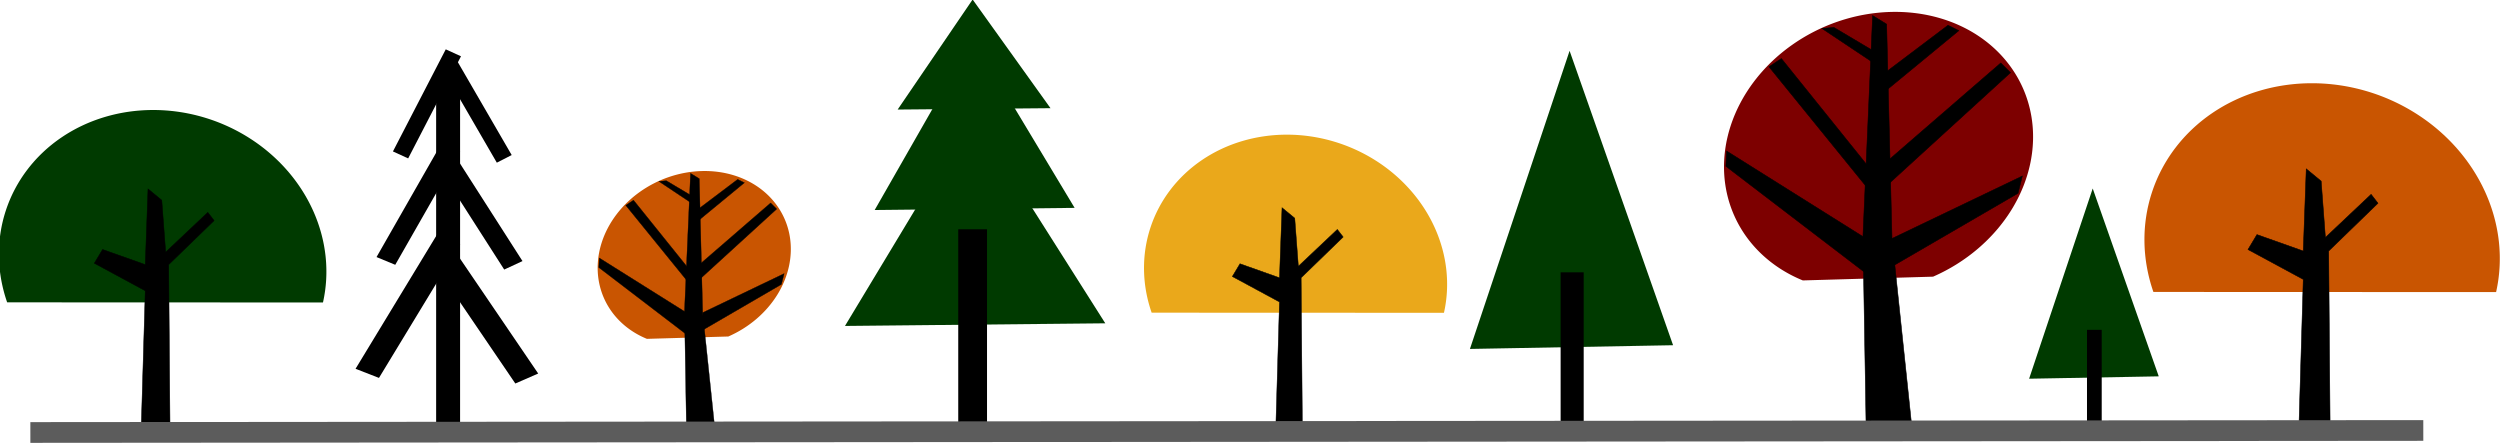 <?xml version="1.0" encoding="UTF-8" standalone="no"?>
<svg
   xmlns:dc="http://purl.org/dc/elements/1.1/"
   xmlns:cc="http://creativecommons.org/ns#"
   xmlns:rdf="http://www.w3.org/1999/02/22-rdf-syntax-ns#"
   xmlns:svg="http://www.w3.org/2000/svg"
   xmlns="http://www.w3.org/2000/svg"
   xmlns:sodipodi="http://sodipodi.sourceforge.net/DTD/sodipodi-0.dtd"
   xmlns:inkscape="http://www.inkscape.org/namespaces/inkscape"
   width="129.041mm"
   height="22.858mm"
   viewBox="0 0 129.041 22.858"
   version="1.1"
   id="svg2822"
   inkscape:version="1.0 (1.0+r73+1)"
   sodipodi:docname="web_trees.svg">
  <defs
     id="defs2816" />
  <sodipodi:namedview
     id="base"
     pagecolor="#ffffff"
     bordercolor="#666666"
     borderopacity="1.0"
     inkscape:pageopacity="0.0"
     inkscape:pageshadow="2"
     inkscape:zoom="0.98994949"
     inkscape:cx="215.02551"
     inkscape:cy="108.4817"
     inkscape:document-units="mm"
     inkscape:current-layer="layer1"
     inkscape:document-rotation="0"
     showgrid="false"
     inkscape:window-width="1420"
     inkscape:window-height="1015"
     inkscape:window-x="422"
     inkscape:window-y="10"
     inkscape:window-maximized="0" />
  <g
     inkscape:label="Layer 1"
     inkscape:groupmode="layer"
     id="layer1"
     transform="translate(-7.295,-56.607)">
    <g
       id="g1730-1-9-1-3-0-1-3"
       transform="matrix(0.094,0,0,0.094,27.939,56.347)"
       style="opacity:1">
      <path
         sodipodi:arc-type="arc"
         transform="matrix(0.971,0.24,-0.22,0.975,0,0)"
         d="M -173.248,215.759 A 90.664,83.138 0 0 1 -164.183,120.75 90.664,83.138 0 0 1 -63.721,96.066 90.664,83.138 0 0 1 -4.066,174.19"
         sodipodi:open="true"
         sodipodi:end="0"
         sodipodi:start="2.6179939"
         sodipodi:ry="83.138031"
         sodipodi:rx="90.664459"
         sodipodi:cy="174.1897"
         sodipodi:cx="-94.730095"
         sodipodi:type="arc"
         id="path1631-8-6-3-8-8-2-6"
         style="opacity:1;fill:#003a00;fill-opacity:1;stroke-width:0.336" />
      <path
         sodipodi:nodetypes="ccccccccccccc"
         inkscape:connector-curvature="0"
         id="path1661-7-4-2-0-0-4-7"
         d="m -138.339,106.5 7.552,6.219 2.142,28.513 23.125,-21.835 3.467,4.49 -24.946,24.19 0.756,91.47 h -15.875 l 2.268,-77.107 -27.97,-15.119 4.536,-7.56 23.435,8.315 z"
         style="fill:#000000;fill-opacity:1;stroke:#000000;stroke-width:0.265px;stroke-linecap:butt;stroke-linejoin:miter;stroke-opacity:1" />
    </g>
    <g
       id="g1742-92-3-1-9-4-9-5"
       transform="matrix(0.109,0,0,0.109,28.053,53.171)"
       style="opacity:1">
      <rect
         y="65.843"
         x="16.091"
         height="172.034"
         width="11.339"
         id="rect1497-5-0-3-5-7-1-01-3"
         style="opacity:1;fill:#000000;fill-opacity:1;stroke-width:0.397" />
      <g
         transform="matrix(1,0,0,0.94,0,3.272)"
         id="g1579-23-3-9-9-1-4-5">
        <rect
           style="opacity:1;fill:#000000;fill-opacity:1;stroke-width:0.265"
           id="rect1551-7-8-9-9-3-4-6"
           width="8.018"
           height="57.196"
           x="6.21"
           y="-119.799"
           transform="rotate(151.414)" />
        <rect
           style="opacity:1;fill:#000000;fill-opacity:1;stroke-width:0.265"
           id="rect1551-6-5-6-1-3-5-3-2"
           width="8.018"
           height="57.196"
           x="-50.597"
           y="-97.547"
           transform="rotate(-154.067)" />
      </g>
      <g
         id="g1579-2-92-0-4-2-9-2-9"
         transform="matrix(1.229,0,0,1.046,-6.767,42.016)">
        <rect
           style="opacity:1;fill:#000000;fill-opacity:1;stroke-width:0.265"
           id="rect1551-9-2-4-9-4-3-5-1"
           width="8.018"
           height="57.196"
           x="6.21"
           y="-119.799"
           transform="rotate(151.414)" />
        <rect
           style="opacity:1;fill:#000000;fill-opacity:1;stroke-width:0.265"
           id="rect1551-6-1-8-8-1-3-4-13-2"
           width="8.018"
           height="57.196"
           x="-50.597"
           y="-97.547"
           transform="rotate(-154.067)" />
      </g>
      <g
         id="g1579-2-2-9-8-0-7-1-2-7"
         transform="matrix(1.538,0,0,1.232,-15.354,75.144)">
        <rect
           style="opacity:1;fill:#000000;fill-opacity:1;stroke-width:0.265"
           id="rect1551-9-7-7-8-7-1-5-6-0"
           width="8.018"
           height="57.196"
           x="6.21"
           y="-119.799"
           transform="rotate(151.414)" />
        <rect
           style="opacity:1;fill:#000000;fill-opacity:1;stroke-width:0.265"
           id="rect1551-6-1-0-3-9-5-2-0-0-9"
           width="8.018"
           height="57.196"
           x="-50.597"
           y="-97.547"
           transform="rotate(-154.067)" />
      </g>
    </g>
    <g
       transform="matrix(0.065,0,0,0.065,12.939,54.725)"
       id="g1897-6-7-8-2-8-6-3"
       style="opacity:1">
      <path
         sodipodi:arc-type="arc"
         transform="rotate(66.412)"
         d="m 443.956,-271.958 a 67.619,78.31 0 0 1 -84.629,2.139 67.619,78.31 0 0 1 -20.12,-95.223 67.619,78.31 0 0 1 75.919,-43.358 67.619,78.31 0 0 1 52.984,76.454"
         sodipodi:open="true"
         sodipodi:end="0"
         sodipodi:start="0.87266463"
         sodipodi:ry="78.309975"
         sodipodi:rx="67.619186"
         sodipodi:cy="-331.94681"
         sodipodi:cx="400.49106"
         sodipodi:type="arc"
         id="path1684-0-8-12-7-7-0-3-9-6"
         style="opacity:1;fill:#c95501;fill-opacity:1;stroke-width:0.265" />
      <path
         sodipodi:nodetypes="ccccccc"
         inkscape:connector-curvature="0"
         id="path1678-2-9-93-6-0-2-5-6-0"
         d="m 461.531,166.579 6.949,4.276 2.673,106.373 9.622,91.406 -22.451,3.742 -1.604,-96.217 z"
         style="fill:#000000;fill-opacity:1;stroke:#000000;stroke-width:0.265px;stroke-linecap:butt;stroke-linejoin:miter;stroke-opacity:1" />
      <path
         inkscape:connector-curvature="0"
         id="path1686-3-7-1-4-4-1-6-8-6"
         d="m 468.48,194.375 30.469,-22.985 5.345,2.673 -36.349,29.934 z"
         style="fill:#000000;fill-opacity:1;stroke:#000000;stroke-width:0.265px;stroke-linecap:butt;stroke-linejoin:miter;stroke-opacity:1" />
      <path
         inkscape:connector-curvature="0"
         id="path1688-7-3-9-3-8-7-5-0-2"
         d="m 469.549,238.207 55.592,-48.109 4.811,4.811 -61.472,56.127 z"
         style="fill:#000000;fill-opacity:1;stroke:#000000;stroke-width:0.265px;stroke-linecap:butt;stroke-linejoin:miter;stroke-opacity:1" />
      <path
         inkscape:connector-curvature="0"
         id="path1690-5-6-4-0-0-5-9-8-6"
         d="m 471.152,277.228 64.679,-31.003 -2.138,8.553 -62.541,36.349 z"
         style="fill:#000000;fill-opacity:1;stroke:#000000;stroke-width:0.265px;stroke-linecap:butt;stroke-linejoin:miter;stroke-opacity:1" />
      <path
         inkscape:connector-curvature="0"
         id="path1692-9-1-7-3-4-1-9-6-1"
         d="m 462.065,184.219 -19.778,-11.76 -5.88,0.535 32.072,21.382 z"
         style="fill:#000000;fill-opacity:1;stroke:#000000;stroke-width:0.265px;stroke-linecap:butt;stroke-linejoin:miter;stroke-opacity:1" />
      <path
         inkscape:connector-curvature="0"
         id="path1694-2-2-8-0-2-7-0-7-8"
         d="m 459.317,241.465 -43.074,-53.543 -6.153,4.059 51.014,62.821 z"
         style="fill:#000000;fill-opacity:1;stroke:#000000;stroke-width:0.274px;stroke-linecap:butt;stroke-linejoin:miter;stroke-opacity:1" />
      <path
         inkscape:connector-curvature="0"
         id="path1696-2-9-4-9-9-4-7-5-7"
         d="m 458.629,277.478 -69.548,-43.656 -0.378,7.56 69.737,53.295 z"
         style="fill:#000000;fill-opacity:1;stroke:#000000;stroke-width:0.265px;stroke-linecap:butt;stroke-linejoin:miter;stroke-opacity:1" />
    </g>
    <g
       id="g1749-5-2-6-1-6-4-9"
       transform="matrix(0.131,0,0,0.131,42.793,49.712)"
       style="opacity:1">
      <g
         style="fill:#003a00;fill-opacity:1"
         id="g1636-0-5-1-7-3-4-2">
        <path
           sodipodi:type="star"
           style="opacity:1;fill:#003a00;fill-opacity:1;stroke-width:0.265"
           id="path1446-36-4-0-1-7-6-0"
           sodipodi:sides="3"
           sodipodi:cx="112.6369"
           sodipodi:cy="72.48214"
           sodipodi:r1="34.775864"
           sodipodi:r2="17.387932"
           sodipodi:arg1="-1.5816655"
           sodipodi:arg2="-0.53446791"
           inkscape:flatsided="false"
           inkscape:rounded="0"
           inkscape:randomized="0"
           d="m 112.259,37.708 15.341,25.917 15.341,25.917 -30.115,0.327 -30.115,0.327 14.774,-26.244 z"
           inkscape:transform-center-x="-0.18898258"
           inkscape:transform-center-y="-7.0463439"
           transform="matrix(1,0,0,0.826,0.002,21.299)" />
        <path
           sodipodi:type="star"
           style="opacity:1;fill:#003a00;fill-opacity:1;stroke-width:0.265"
           id="path1446-3-10-0-4-1-6-0-2"
           sodipodi:sides="3"
           sodipodi:cx="113.95982"
           sodipodi:cy="110.87205"
           sodipodi:r1="34.775864"
           sodipodi:r2="17.387934"
           sodipodi:arg1="-1.5816655"
           sodipodi:arg2="-0.53446791"
           inkscape:flatsided="false"
           inkscape:rounded="0"
           inkscape:randomized="0"
           d="m 113.582,76.098 15.341,25.917 15.341,25.917 -30.115,0.327 -30.115,0.327 14.774,-26.244 z"
           inkscape:transform-center-x="-0.24710152"
           inkscape:transform-center-y="-10.986768"
           transform="matrix(1.308,0,0,1.288,-36.25,-30.235)" />
        <path
           sodipodi:type="star"
           style="opacity:1;fill:#003a00;fill-opacity:1;stroke-width:0.265"
           id="path1446-3-7-6-5-2-1-1-5-3"
           sodipodi:sides="3"
           sodipodi:cx="113.95982"
           sodipodi:cy="110.87205"
           sodipodi:r1="34.775864"
           sodipodi:r2="17.387934"
           sodipodi:arg1="-1.5816655"
           sodipodi:arg2="-0.53446791"
           inkscape:flatsided="false"
           inkscape:rounded="0"
           inkscape:randomized="0"
           d="m 113.582,76.098 15.341,25.917 15.341,25.917 -30.115,0.327 -30.115,0.327 14.774,-26.244 z"
           inkscape:transform-center-x="-0.32181646"
           inkscape:transform-center-y="-13.566598"
           transform="matrix(1.703,0,0,1.59,-81.155,-23.391)" />
      </g>
      <rect
         y="142.975"
         x="106.589"
         height="76.351"
         width="11.339"
         id="rect1497-32-9-2-7-5-5-7"
         style="opacity:1;fill:#000000;fill-opacity:1;stroke-width:0.265" />
    </g>
    <g
       id="g1730-3-0-4-2-0-0-3-5"
       transform="matrix(0.087,0,0,0.087,85.504,58.062)"
       style="opacity:1">
      <path
         sodipodi:arc-type="arc"
         transform="matrix(0.971,0.24,-0.22,0.975,0,0)"
         d="M -173.248,215.759 A 90.664,83.138 0 0 1 -164.183,120.75 90.664,83.138 0 0 1 -63.721,96.066 90.664,83.138 0 0 1 -4.066,174.19"
         sodipodi:open="true"
         sodipodi:end="0"
         sodipodi:start="2.6179939"
         sodipodi:ry="83.138031"
         sodipodi:rx="90.664459"
         sodipodi:cy="174.1897"
         sodipodi:cx="-94.730095"
         sodipodi:type="arc"
         id="path1631-6-6-6-0-4-6-9-9"
         style="opacity:1;fill:#eaa81b;fill-opacity:1;stroke-width:0.336" />
      <path
         sodipodi:nodetypes="ccccccccccccc"
         inkscape:connector-curvature="0"
         id="path1661-1-1-9-5-0-5-1-2"
         d="m -138.339,106.5 7.552,6.219 2.142,28.513 23.125,-21.835 3.467,4.49 -24.946,24.19 0.756,91.47 h -15.875 l 2.268,-77.107 -27.97,-15.119 4.536,-7.56 23.435,8.315 z"
         style="fill:#000000;fill-opacity:1;stroke:#000000;stroke-width:0.265px;stroke-linecap:butt;stroke-linejoin:miter;stroke-opacity:1" />
    </g>
    <g
       id="g1753-5-2-5-8-0-50-2"
       transform="matrix(0.105,0,0,0.105,64.719,53.591)"
       style="opacity:1">
      <path
         transform="matrix(1.658,0,0,2.792,36.373,-158.758)"
         inkscape:transform-center-y="-23.816963"
         inkscape:transform-center-x="-0.31343217"
         d="m 113.582,76.098 15.341,25.917 15.341,25.917 -30.115,0.327 -30.115,0.327 14.774,-26.244 z"
         inkscape:randomized="0"
         inkscape:rounded="0"
         inkscape:flatsided="false"
         sodipodi:arg2="-0.53446791"
         sodipodi:arg1="-1.5816655"
         sodipodi:r2="17.387934"
         sodipodi:r1="34.775864"
         sodipodi:cy="110.87205"
         sodipodi:cx="113.95982"
         sodipodi:sides="3"
         id="path1446-3-7-5-54-2-2-5-8-4-8"
         style="opacity:1;fill:#003a00;fill-opacity:1;stroke-width:0.265"
         sodipodi:type="star" />
      <rect
         y="162.594"
         x="220.285"
         height="76.351"
         width="11.339"
         id="rect1497-3-7-4-9-1-1-9-9"
         style="opacity:1;fill:#000000;fill-opacity:1;stroke-width:0.265" />
    </g>
    <g
       transform="matrix(0.104,0,0,0.104,55.954,40.086)"
       id="g1897-3-6-7-0-6-2-6-7"
       style="opacity:1">
      <g
         id="g1946-5-7-2-6-2-7-3">
        <path
           sodipodi:arc-type="arc"
           style="opacity:1;fill:#7d0000;fill-opacity:1;stroke-width:0.265"
           id="path1684-0-8-1-6-5-8-2-6-4-6"
           sodipodi:type="arc"
           sodipodi:cx="400.49106"
           sodipodi:cy="-331.94681"
           sodipodi:rx="67.619186"
           sodipodi:ry="78.309975"
           sodipodi:start="0.87266463"
           sodipodi:end="0"
           sodipodi:open="true"
           d="m 443.956,-271.958 a 67.619,78.31 0 0 1 -84.629,2.139 67.619,78.31 0 0 1 -20.12,-95.223 67.619,78.31 0 0 1 75.919,-43.358 67.619,78.31 0 0 1 52.984,76.454"
           transform="rotate(66.412)" />
        <path
           style="fill:#000000;fill-opacity:1;stroke:#000000;stroke-width:0.265px;stroke-linecap:butt;stroke-linejoin:miter;stroke-opacity:1"
           d="m 461.531,166.579 6.949,4.276 2.673,106.373 9.622,91.406 -22.451,3.742 -1.604,-96.217 z"
           id="path1678-2-9-9-9-4-3-1-9-3-1"
           inkscape:connector-curvature="0"
           sodipodi:nodetypes="ccccccc" />
        <path
           style="fill:#000000;fill-opacity:1;stroke:#000000;stroke-width:0.265px;stroke-linecap:butt;stroke-linejoin:miter;stroke-opacity:1"
           d="m 468.48,194.375 30.469,-22.985 5.345,2.673 -36.349,29.934 z"
           id="path1686-3-7-4-3-8-8-9-1-0-2"
           inkscape:connector-curvature="0" />
        <path
           style="fill:#000000;fill-opacity:1;stroke:#000000;stroke-width:0.265px;stroke-linecap:butt;stroke-linejoin:miter;stroke-opacity:1"
           d="m 469.549,238.207 55.592,-48.109 4.811,4.811 -61.472,56.127 z"
           id="path1688-7-3-7-7-1-0-6-0-96-9"
           inkscape:connector-curvature="0" />
        <path
           style="fill:#000000;fill-opacity:1;stroke:#000000;stroke-width:0.265px;stroke-linecap:butt;stroke-linejoin:miter;stroke-opacity:1"
           d="m 471.152,277.228 64.679,-31.003 -2.138,8.553 -62.541,36.349 z"
           id="path1690-5-6-8-4-2-4-4-4-6-3"
           inkscape:connector-curvature="0" />
        <path
           style="fill:#000000;fill-opacity:1;stroke:#000000;stroke-width:0.265px;stroke-linecap:butt;stroke-linejoin:miter;stroke-opacity:1"
           d="m 462.065,184.219 -19.778,-11.76 -5.88,0.535 32.072,21.382 z"
           id="path1692-9-1-4-5-8-0-8-2-0-1"
           inkscape:connector-curvature="0" />
        <path
           style="fill:#000000;fill-opacity:1;stroke:#000000;stroke-width:0.274px;stroke-linecap:butt;stroke-linejoin:miter;stroke-opacity:1"
           d="m 459.317,241.465 -43.074,-53.543 -6.153,4.059 51.014,62.821 z"
           id="path1694-2-2-5-2-9-9-0-7-4-9"
           inkscape:connector-curvature="0" />
        <path
           style="fill:#000000;fill-opacity:1;stroke:#000000;stroke-width:0.265px;stroke-linecap:butt;stroke-linejoin:miter;stroke-opacity:1"
           d="m 458.629,277.478 -69.548,-43.656 -0.378,7.56 69.737,53.295 z"
           id="path1696-2-9-0-5-3-1-8-4-5-4"
           inkscape:connector-curvature="0" />
      </g>
    </g>
    <g
       id="g1753-4-6-9-1-0-8-7"
       transform="matrix(0.067,0,0,0.067,100.259,62.738)"
       style="opacity:1">
      <path
         transform="matrix(1.658,0,0,2.792,36.373,-158.758)"
         inkscape:transform-center-y="-23.816963"
         inkscape:transform-center-x="-0.31343217"
         d="m 113.582,76.098 15.341,25.917 15.341,25.917 -30.115,0.327 -30.115,0.327 14.774,-26.244 z"
         inkscape:randomized="0"
         inkscape:rounded="0"
         inkscape:flatsided="false"
         sodipodi:arg2="-0.53446791"
         sodipodi:arg1="-1.5816655"
         sodipodi:r2="17.387934"
         sodipodi:r1="34.775864"
         sodipodi:cy="110.87205"
         sodipodi:cx="113.95982"
         sodipodi:sides="3"
         id="path1446-3-7-5-7-8-6-0-3-2-8"
         style="opacity:1;fill:#003a00;fill-opacity:1;stroke-width:0.265"
         sodipodi:type="star" />
      <rect
         y="162.594"
         x="220.285"
         height="76.351"
         width="11.339"
         id="rect1497-3-4-0-2-2-2-8-4"
         style="opacity:1;fill:#000000;fill-opacity:1;stroke-width:0.265" />
    </g>
    <g
       id="g1730-0-4-2-5-2-8-6-5"
       transform="matrix(0.102,0,0,0.102,140.446,54.46)"
       style="opacity:1">
      <path
         sodipodi:arc-type="arc"
         transform="matrix(0.971,0.24,-0.22,0.975,0,0)"
         d="M -173.248,215.759 A 90.664,83.138 0 0 1 -164.183,120.75 90.664,83.138 0 0 1 -63.721,96.066 90.664,83.138 0 0 1 -4.066,174.19"
         sodipodi:open="true"
         sodipodi:end="0"
         sodipodi:start="2.6179939"
         sodipodi:ry="83.138031"
         sodipodi:rx="90.664459"
         sodipodi:cy="174.1897"
         sodipodi:cx="-94.730095"
         sodipodi:type="arc"
         id="path1631-63-3-1-4-9-0-8-0"
         style="opacity:1;fill:#c95501;fill-opacity:1;stroke-width:0.336" />
      <path
         sodipodi:nodetypes="ccccccccccccc"
         inkscape:connector-curvature="0"
         id="path1661-2-0-0-4-7-3-53-3"
         d="m -138.339,106.5 7.552,6.219 2.142,28.513 23.125,-21.835 3.467,4.49 -24.946,24.19 0.756,91.47 h -15.875 l 2.268,-77.107 -27.97,-15.119 4.536,-7.56 23.435,8.315 z"
         style="fill:#000000;fill-opacity:1;stroke:#000000;stroke-width:0.265px;stroke-linecap:butt;stroke-linejoin:miter;stroke-opacity:1" />
    </g>
    <path
       style="opacity:1;fill:#5c5c5c;fill-opacity:1;stroke:#5c5c5c;stroke-width:1.07;stroke-linecap:butt;stroke-linejoin:miter;stroke-miterlimit:4;stroke-dasharray:none;stroke-opacity:1"
       d="M 8.862,78.93 132.377,78.826"
       id="path4503-8-0-6"
       inkscape:connector-curvature="0" />
  </g>
</svg>
